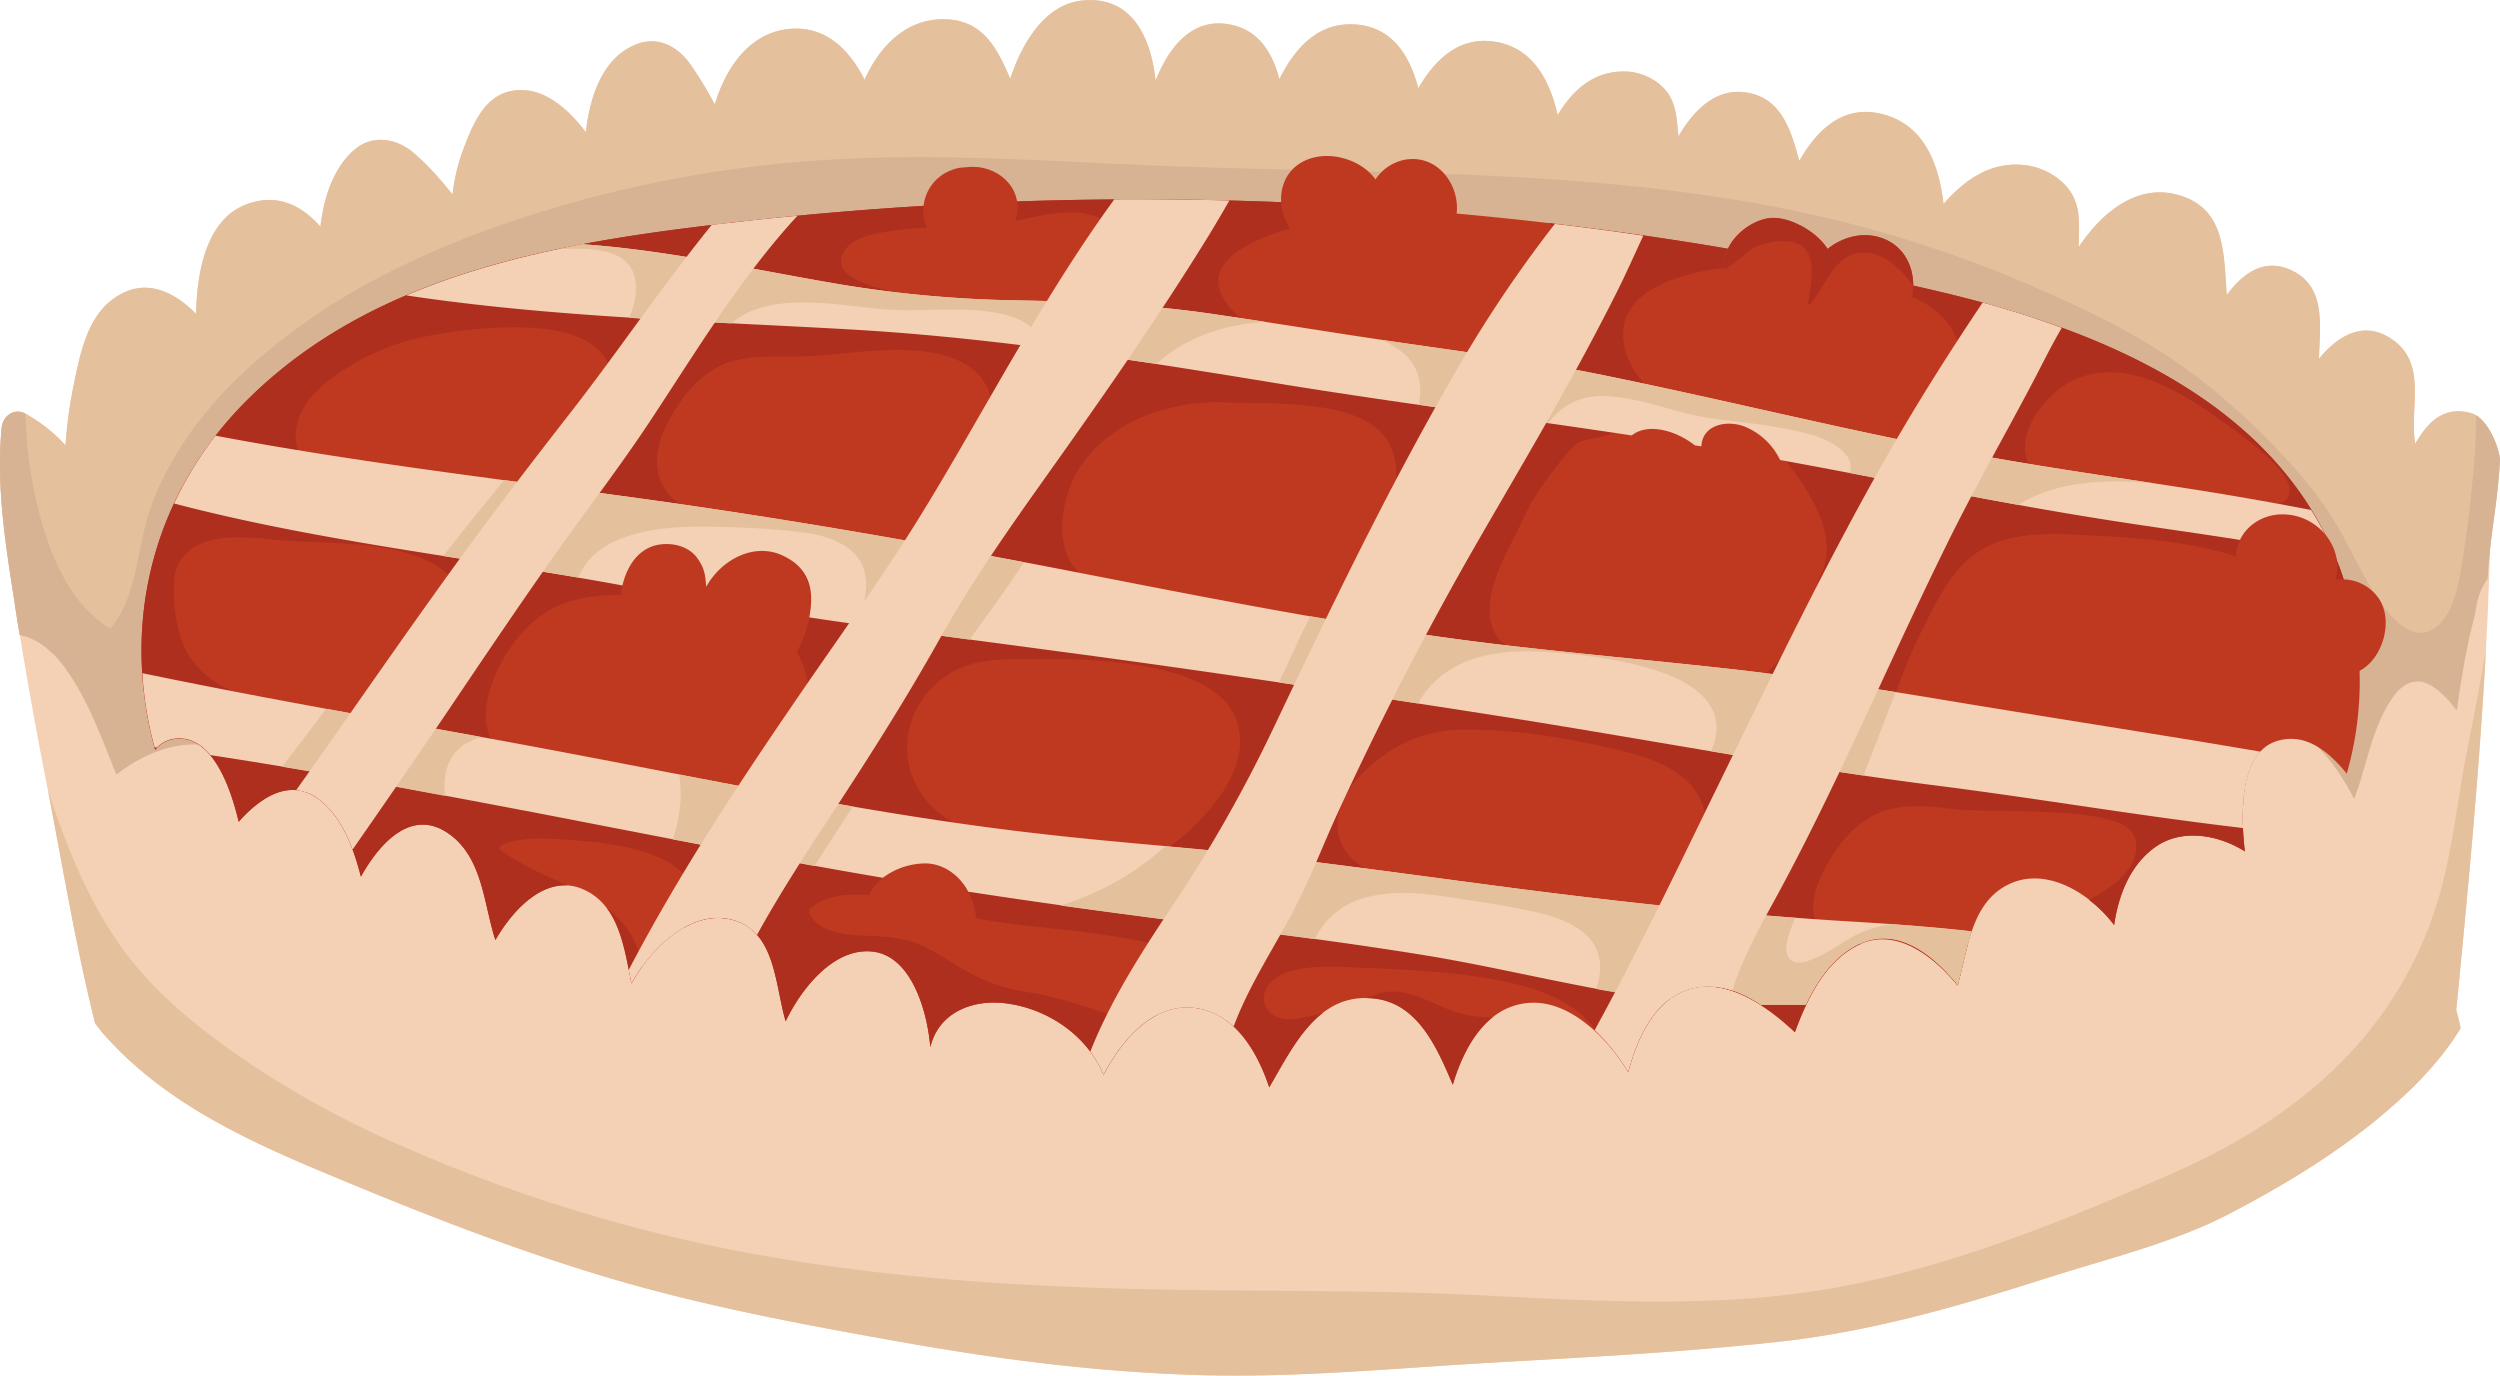 <svg xmlns="http://www.w3.org/2000/svg" width="1080" height="594.3" viewBox="-0.01 0.037 1080.017 594.207" style=""><g><g data-name="Слой 2"><g data-name="280387012"><path d="M44.3 446.2c25.4 29.1 60 45.4 94.8 60 40.3 16.9 81 33 122.8 45.5s84.5 20.4 127.2 28 85 13 128.1 14.3 84.4-2.9 126.6-5.3 82.8-4.5 124.1-9S847 564 886.2 551.5c25.8-8.2 53.2-14.8 77.2-27.3 26.2-13.7 51.9-29.5 73.8-49.6 9.6-8.8 18.9-19 25.8-30.4a80.2 80.2 0 0 0-1.9-7.8c7.8-79.7 15.7-162.8 15-243.2 0-3.9-4.1-4.4-8.2-4.7-10.8-.7-18.2-8.2-24.5 3.2-2.8-15.4 5.9-35.1-10.9-45.7-11.9-7.6-22.9-.6-30.7 9 .4-15 3.2-31.8-12.7-38.6-11.4-4.9-20.5 2-27.1 11-1.4-17.1-.4-36.1-19.1-42.6s-34.6 6.5-44.9 21.9c0-7.4 1.1-15.2-2.5-22.1s-11.8-12.1-20.1-13.2c-15.2-2-26.6 6.2-35.8 16.7-2-17.6-8.7-35.3-28.1-39.2-16.1-3.2-26.9 7.8-34.2 20.6-3.6-13.1-7.5-26.9-22.5-29.5-13.5-2.3-23.2 7.7-29.7 18.9-.7-6.2-.7-12.6-4.2-18.1s-10.9-9.6-18.1-9.9c-14.2-.6-23.4 8-29.9 18.8-3.5-15.5-11.2-30.1-28.8-31.9-14.6-1.5-24.5 8.5-31.4 20.3-3.5-13.4-10.6-25.6-25.6-27.4-17-2-27.6 9.7-34.4 23.5-2.8-10.7-8.3-20.3-19.5-23.2-17.7-4.6-28.1 9.1-34 23.8-1.9-18.1-9.9-36.7-31.5-34.6-15.9 1.5-25.9 17.6-31.3 33.8-5.5-12.9-11.6-25.3-28.2-25.7S380 19.9 373.5 34.4c-6.4-12.6-16.3-22.9-31.5-22-17.6 1.1-28.3 16.2-33.2 32.7a179.3 179.3 0 0 0-10.6-17.4c-5.6-7.8-14.1-12.3-23.5-8.5-14 5.6-19.8 21.6-21.6 37.9-8.9-11.7-20.3-20.7-33.1-17.6-11.1 2.6-16.1 15-19.7 24.6a80.3 80.3 0 0 0-4.8 19.9c-5.5-6.8-11.2-13.4-17.6-18.6s-16.2-7.3-23.7-1.6c-9.6 7.4-14.2 20.5-15.8 34.1-8.2-9.3-19.1-14.9-32.8-9.3-16.1 6.7-20.5 27.7-20.9 47-10.4-10.6-24.1-16.7-37.9-4.8-9.7 8.5-12.5 23.6-15 35.6a191 191 0 0 0-3.5 26 67.5 67.5 0 0 0-17.1-13.6c-4.9-2.8-10 .8-10.5 6-2.3 24.5 1.4 48.7 5.2 72.9 4.1 26.2 8.6 52.2 13.7 78.1 6.9 35 12.7 71.3 21.5 106.4z" fill="#f4d0b5"></path><path d="M1075.1 194c.4 1.9.7 3.9 1 5.8v-6.6a3.6 3.6 0 0 0-2-3.4c.3 1.4.7 2.8 1 4.2z" fill="#e5c09c"></path><path d="M1073.9 280.7c-2.5 15.3-5.5 30.3-8.4 45.1-3.9 20.2-6 41.3-11.7 61.1a166.4 166.4 0 0 1-24.8 51.2c-23.3 32.5-57.1 54.5-93.4 70.1-45.3 19.6-90.9 38.3-139.6 47.5-52.1 9.9-105.2 6.4-157.8 3.8s-106.8-1.3-160.1-3-105.9-5.9-157.9-15.8a682.9 682.9 0 0 1-147-45.8 411.7 411.7 0 0 1-64-34.6c-19.2-13-38.7-27.8-53.1-46.2-16.7-21.5-26.9-46.8-35.4-72.8 6.4 33.3 12.1 67.6 20.4 100.9l3.2 4c25.4 29.1 60 45.4 94.8 60 40.3 16.9 81 33 122.8 45.5s84.5 20.4 127.2 28 85 13 128.1 14.3 84.4-2.9 126.6-5.3 82.8-4.5 124.1-9S847 564 886.2 551.5c25.8-8.2 53.2-14.8 77.2-27.3 26.2-13.7 51.9-29.5 73.8-49.6 9.6-8.8 18.9-19 25.8-30.4a80.2 80.2 0 0 0-1.9-7.8c5-51 10-103.4 12.8-155.7z" fill="#e5c09c"></path><path d="M1067.8 178.5c-10.4-3.1-18.1 1.8-24.4 13.2-2.8-15.4 5.9-35.1-10.9-45.7-11.9-7.6-22.9-.6-30.7 9 .4-15 3.2-31.8-12.7-38.6-11.4-4.9-20.5 2-27.1 11-1.4-17.1-.4-36.1-19.1-42.6s-34.6 6.5-44.9 21.9c0-7.4 1.1-15.2-2.5-22.1s-11.8-12.1-20.1-13.2c-15.2-2-26.6 6.2-35.8 16.7-2-17.6-8.7-35.3-28.1-39.2-16.1-3.2-26.9 7.8-34.2 20.6-3.6-13.1-7.5-26.9-22.5-29.5-13.5-2.3-23.2 7.7-29.7 18.9-.7-6.2-.7-12.6-4.2-18.1s-10.9-9.6-18.1-9.9c-14.2-.6-23.4 8-29.9 18.8-3.5-15.5-11.2-30.1-28.8-31.9-14.6-1.5-24.5 8.5-31.4 20.3-3.5-13.4-10.6-25.6-25.6-27.4-17-2-27.6 9.7-34.4 23.5-2.8-10.7-8.3-20.3-19.5-23.2-17.7-4.6-28.1 9.1-34 23.8-1.9-18.1-9.9-36.7-31.5-34.6-15.9 1.5-25.9 17.6-31.3 33.8-5.5-12.9-11.6-25.3-28.2-25.7S380 19.9 373.5 34.4c-6.4-12.6-16.3-22.9-31.5-22-17.6 1.1-28.3 16.2-33.2 32.7a179.3 179.3 0 0 0-10.6-17.4c-5.6-7.8-14.1-12.3-23.5-8.5-14 5.6-19.8 21.6-21.6 37.9-8.9-11.7-20.3-20.7-33.1-17.6-11.1 2.6-16.1 15-19.7 24.6a80.3 80.3 0 0 0-4.8 19.9c-5.5-6.8-11.2-13.4-17.6-18.6s-16.2-7.3-23.7-1.6c-9.6 7.4-14.2 20.5-15.8 34.1-8.2-9.3-19.1-14.9-32.8-9.3-16.1 6.7-20.5 27.7-20.9 47-10.4-10.6-24.1-16.7-37.9-4.8-9.7 8.5-12.5 23.6-15 35.6a191 191 0 0 0-3.5 26 67.5 67.5 0 0 0-17.1-13.6c-4.9-2.8-10 .8-10.5 6-2.3 24.5 1.4 48.7 5.2 72.9.8 5.6 1.7 11.1 2.6 16.6 7.6 1.3 14.7 7.4 19.7 14.3 10 13.9 15.7 30.2 22.1 46 11.2-8.8 25.1-14.6 39.4-12.7a1 1 0 0 1 .9 1.4c15.3 5 31.2 6.6 47.2 7.1l49.6 1.3c35.1.9 70.1 1.5 105.2 1.6 61.8.2 123.6-1 185.2-5.5s121.8-10.9 182.6-17.2 121.9-13.8 182.9-16.2c30-1.2 59.5.7 88.7 7.7 14.1 3.3 28.4 7.6 42.8 8.8 5.5.5 15.8-.7 18.7 5.3 10.3 7 17.8 17.7 23.5 28.9 5.4-14.3 7.6-30.5 16.2-43.2 2.8-4.2 6.9-8.1 12.3-7.5s11.9 7 15.8 12.5c1.9-13.4 4-26.9 7.5-40 1.1-4.4 1.1-10.6 5.8-16.8 1.5-22.3 4.1-30.1 5.4-51 .2-3.9-4.7-18.3-12.2-20.6z" fill="#e5c09c"></path><path d="M1069.6 179.4a205.8 205.8 0 0 1-.9 22.3c-1.2 13.2-2.7 26.7-4.8 39.8-1.5 9.5-3.6 24.6-12.7 30.2-10.9 6.8-21.4-9-26.1-16.5s-9.9-18.4-15.1-27.5-12.5-18.6-20.1-27c-16-17.7-34-34.1-54-47.2s-41-22.7-62.3-31.8a527.9 527.9 0 0 0-67.2-23.2c-97.2-26.4-199.9-23-299.7-26.7-49-1.8-97.8-5.8-146.8-2.9a523.5 523.5 0 0 0-142.3 27.9c-43.1 15-82.5 35.2-115.6 67.1-15.7 15.2-30.4 35.8-37.4 56.8-5.5 16.7-5.2 35.8-16.4 50.2a1.1 1.1 0 0 1-1.4.2c-16.2-10.5-24.4-29.4-29.3-47.4a189.5 189.5 0 0 1-6.5-45c-4.8-2.6-9.8.9-10.3 6.1-2.3 24.5 1.4 48.7 5.2 72.9.8 5.6 1.7 11.1 2.6 16.6 7.6 1.3 14.7 7.4 19.7 14.3 10 13.9 15.7 30.2 22.1 46 11.2-8.8 25.1-14.6 39.4-12.7a1 1 0 0 1 .9 1.4c15.3 5 31.2 6.6 47.2 7.1l49.6 1.3c35.1.9 70.1 1.5 105.2 1.6 61.8.2 123.6-1 185.2-5.5s121.8-10.9 182.6-17.2 121.9-13.8 182.9-16.2c30-1.2 59.5.7 88.7 7.7 14.1 3.3 28.4 7.6 42.8 8.8 5.5.5 15.8-.7 18.7 5.3 10.3 7 17.8 17.7 23.5 28.9 5.4-14.3 7.6-30.5 16.2-43.2 2.8-4.2 6.9-8.1 12.3-7.5s11.9 7 15.8 12.5c1.9-13.4 4-26.9 7.5-40 1.1-4.4 1.1-10.6 5.8-16.8 1.5-22.3 4.1-30.1 5.4-51 .2-3.6-3.9-15.9-10.4-19.7z" fill="#d8b393"></path><path d="M76.4 319.1c15.9-1.1 23.6 22.6 26.7 35.9 8.5-9.6 21.1-18.9 33.6-10.4 10.8 7.3 16 21.6 19.2 34.1C164 364.2 178.3 348 195 361c13.6 10.6 14 29.7 19 45.1 7.4-12.9 21.6-28.7 37.5-22.1s18.1 25.4 21.3 40.8c8.2-14.6 24.5-31.2 42-27.8 20.3 4 19.8 27.9 24.6 44.2 6.8-14.3 21-32.1 37.7-30.1s23.5 25.7 24.8 41.3c3.4-14.7 17.9-21 33.1-18.9 17.9 2.4 34.8 14 41.7 30.8 7.8-14.7 21.1-31 39.3-28.9s27.2 19.1 32.3 34.3c9.1-15.4 18.8-36.5 38.4-38.4 23.7-2.3 33.2 19 40.9 37.3 4.7-15.9 14.2-33.5 32.2-35.3s34.4 14.9 43.6 29.8c4-14.9 11.6-32 27.5-36.1s32.8 7.9 44.5 18.9c5.4-14.9 13.9-32.4 29.3-38.5s31.1 6.2 41 18.3c4.5-15.7 5.7-35.8 22.1-43.7s35.4 4.1 45.5 17.6c1.9-13 7-26.2 18.1-33.9s26.6-5.3 38.4 2.1c-1.9-16.5-3-46.4 17.8-48.5 10.8-1.2 19.6 6.8 26.2 14.9a144 144 0 0 0-2.8-88.3c-26.6-72.6-104.4-103.8-173.9-120.1C668 86 491.9 76.4 319.4 95.8c-74.6 8.4-155.3 21-211.3 75.7C65.7 212.8 52 269.4 67 323.9a13.1 13.1 0 0 1 9.4-4.8z" fill="#bf3920"></path><path d="M262 392.1c6.8 8.8 8.5 21.6 10.8 32.7a68.6 68.6 0 0 1 4.5-7c-1.3-10.6-6.7-19.1-15.3-25.7z" fill="#af2f1e"></path><path d="M826 408.8c7.6 3.8 14.3 10.4 19.7 16.9 1.6-5.6 2.8-11.8 4.4-17.8-8 .5-16 .9-24.1.9z" fill="#af2f1e"></path><path d="M1011 245.9c-26.6-72.6-104.4-103.8-173.9-120.1a1475.3 1475.3 0 0 0-168.4-29.5c25.2 14.5-6.4 42.4-22.4 55.2a.4.4 0 0 1-.3.6h-.4l-3.6 2.8c-1.6 1.3-3.9-.9-2.3-2.3l.6-.5c-21.5 0-42.9-3.8-64.3-5.6-13.3-1.2-32.3-.9-42.4-11.1-31.3-31.8 47.2-42.9 69.2-45.3a1542.1 1542.1 0 0 0-283.4 5.7c-74.6 8.4-155.3 21-211.3 75.7C65.7 212.8 52 269.4 67 323.9a13.1 13.1 0 0 1 9.4-4.8c15.9-1.1 23.6 22.6 26.7 35.9 8.5-9.6 21.1-18.9 33.6-10.4 10.8 7.3 16 21.6 19.2 34.1C164 364.2 178.3 348 195 361c13.6 10.6 14 29.7 19 45.1 6.4-11.1 17.8-24.3 31-23.6-9.7-4.6-19.6-8.7-28.4-15a1.5 1.5 0 0 1 .4-2.6c9.9-4 22.9-2.5 33.2-1.7 12.5 1.1 26.1 2.8 37.3 8.6 13.9 7.3 12.8 17.9 7.7 29.1 6.1-3.5 12.8-5.2 19.6-3.9 20.3 4 19.8 27.9 24.6 44.2 6.8-14.3 21-32.1 37.7-30.1s23.5 25.7 24.8 41.3c3.4-14.7 17.9-21 33.1-18.9 17.9 2.4 34.8 14 41.7 30.8 5.3-10 13.2-20.8 23.4-25.9l-1.5.5c-8.6 2.3-16.9.2-25.1-2.5-10.4-3.5-19.8-6.4-30.7-8a72 72 0 0 1-21.9-7.1c-7-3.6-13.6-8.2-20.6-11.9s-14.1-4.5-21.9-5-24.9.2-28.8-10.3a1.8 1.8 0 0 1 .5-1.7c6.9-5.8 16.3-6.5 25.3-5.7 4-8.8 15.9-14 25-13.6 12.1.5 20.4 12 21.2 23.6l4.6.8c20.1 3.3 40.6 4.2 60.6 8 8.7 1.7 21.2 2.9 26.9 10.8 2.4 3.6 3.2 8.2 3.1 12.8l1.9-.8c.4-.2.7.4.3.7l-2.3 1.4a40.2 40.2 0 0 1-.6 5c17.3 2.1 27.1 19.1 32.2 34.3 6.4-10.8 13.1-24.5 23.4-32.3-6.7 2-18.4 5.6-23.7-.7s.6-13.9 7-16.3c8.4-3.1 18.4-3 27.2-2.6 22.4 1 45.3 1.6 67.3 6.1 14.3 2.9 31.7 8.9 39.8 21.4a90.4 90.4 0 0 1 14.1 17.8c4-14.9 11.6-32 27.5-36.1s32.8 7.9 44.5 18.9c5.3-14.6 13.6-31.7 28.5-38.1-6.2-.9-12.3-2.6-16.6-6.3-8.2-7.1-2.1-20.7 2.1-28.2 6-10.7 15.1-21 27.5-23.8s22.9.1 34.4.5c9.9.3 19.8.2 29.7.7s20.9.8 30.8 3.6c6.5 1.7 11.6 5.1 11 12.6-.6 9.4-10.4 16.1-17.7 20.4l-2.6 1.5a55.2 55.2 0 0 1 10.8 10.8c1.9-13 7-26.2 18.1-33.9s26.6-5.3 38.4 2.1a113 113 0 0 1-.7-21.4c-25.9-5-51.2-12.3-76.8-18.3-13.2-3-26.7-6.2-40.2-7.4-6.1-.5-12.2-.2-18.2-.8-7.8-.9-15.5-3.5-16.9-9.6-.4.3-1.2 0-1-.6s.5-1.9.8-2.8a14.4 14.4 0 0 1 1.5-5.1 208.4 208.4 0 0 1 12-29.4c5.3-10.8 11-22.8 20.2-30.9 15.1-13.1 36.2-11 54.8-10.1 35.7 1.7 80.8 6.7 104.8 36.8a98.5 98.5 0 0 1 8.6 12.8 138.6 138.6 0 0 0-7.7-35.1zm-645.9-138c4-5.9 13.8-7.2 20.2-8.1 9.9-1.5 19.9-1.8 29.9-2a110 110 0 0 0 21.4-2c10.4-2.1 22.1-5.4 32.8-3.4 24.9 4.7-4.7 35.2-11.4 43.9-1.1 1.4-3.6-.5-2.6-2l1.2-1.6c-20.7.4-42-1.9-62.3-5.3-6.7-1.1-38.8-5.6-29.2-19.5zm-236.4 74c3.4-11.3 14.7-19.3 24.4-24.9a99.8 99.8 0 0 1 31.6-11.8 192 192 0 0 1 37-3.8c11.2 0 24.1.9 33.7 7.2s12.3 20.2 9.1 31.4c-3.7 13-13.3 24.4-21.6 34.8-.9 1.2-2.4.1-2.5-1.1-24.5 2-48.9 5.8-73.5 2.4-16.2-2.2-44.8-12.2-38.2-34.2zm71.2 85.7c-1.7 10.3-9.4 20.2-15.8 28-4.6 5.6-11.5 14.4-19.3 16.5a.5.5 0 0 1-.8.3h-.1l-1.7.2a1.5 1.5 0 0 1-1.6-1.6c-24.7-9.3-59.4-2.3-77.1-25.2-7-9-9-23.6-8.3-34.8s9.3-16.9 19.9-18.4 23.8 1 35.7 1.4c10.3.4 20.5.6 30.7 2 16.9 2.2 42 9.5 38.4 31.6zm144.3 14.2a33.3 33.3 0 0 1 4.8 15.1c1.8 24.3-14.5 51.2-39.6 55-15.6 2.3-31.6-2.1-46.3-7.1s-30.2-10.9-45.4-16.2a1.2 1.2 0 0 1 .4-2.4c-16.3-11.7-5.2-38.4 6.9-52.2 7.3-8.3 15.9-13.6 26.8-15.6a100.2 100.2 0 0 1 16.5-1.4c1-10 6.3-20.4 16.9-21.8 5.9-.8 12.6 1 16.1 6s3.3 7.9 3.8 12.3c6.2-11.4 20.3-19.3 32.8-13.6 16.8 7.6 14 27.3 6.3 41.9zm-8.8-53.8c-14-2.7-33.7-2.3-44.6-12.6s-7.3-24.6-.8-35.7 15.3-21.4 28.6-24.2c11.5-2.5 23.6-.9 35.3-1.9s23.4-2.5 35.2-2.4c19.5.1 41.7 6.2 39.2 29.9-1.2 12.1-6 23.8-11.2 34.6s-9.7 20.2-17.1 28c-1.1 1.2-3.3-.4-2.3-1.8l1.2-1.9c-21.5-1.8-42.4-7.9-63.5-12zm184.9 124.2c-6.5 7.2-14.7 14.2-23.8 18.4l5.1 1a1.3 1.3 0 0 1-.3 2.6l-11.9-.9h-.4a.4.4 0 0 1-.5-.2c-17.4-1.4-35.1-3.3-51.9-8S403 354 395.4 338.3c-10-20.7 2.4-45 24-51.3 9.5-2.8 20.4-2.3 30.2-2.3a263.9 263.9 0 0 1 37.7 2c17.9 2.5 46.4 8.5 48.3 31 1.2 13-7 25.3-15.3 34.5zm53.4-79.9c-27.2-.4-55.5-2.3-81.4-10.6-10-3.2-20.8-7.6-27.7-15.9s-6.7-21.5-3.6-31.8c8.6-28.3 40.3-41.2 67.7-40.2 12.2.4 24.5.1 36.7 1.5 10.4 1.2 21.9 3.3 30 10.3s9.1 18.9 6.6 29.6c-4.8 20.5-15.3 39.4-27.8 56.2.1.4 0 .9-.5.9zM738 401.6l-8.3-.5c-.4 2-.9 4-1.3 6.1s-1.5.5-1.4-.4.7-3.9 1.1-5.9c-18.3-1.2-36.6-3.1-54.6-6.8-13.9-3-28.1-4.3-42.2-6.6-17.4-2.9-56.7-8.5-53.3-34.2 1.5-11.3 10.9-20.5 19.6-26.8 11.6-8.4 22.9-11.4 37-11.3 21.3.2 42.6 3.6 63.3 8.5 12.1 2.9 26.1 6.8 34 17.3 6 8 6.3 18.2 5 27.7s-4 19.3-6.3 28.9l7.4.4c2.3.1 2.3 3.7 0 3.6zm102-220.9c-8.2 12.8-22.5 19.3-37.3 14.9a1.6 1.6 0 0 1-.8-2.6c-13.5-2.7-27.9-3.8-41.8-6.2a63.5 63.5 0 0 1 7.3 7.4c12.1 14.3 29.2 37.4 18.1 56.1a99.7 99.7 0 0 1-12.3 28.6c-7.9 12.3-19.3 20.5-34.2 20.8s-30.5-6-45.8-8.2a1.3 1.3 0 0 1-.8-1.7c-21.2-2.4-50.9-3.7-48.8-28.6 1.2-14.2 10.3-27.3 15.9-40.1 3.9-9 19.7-28.9 22.4-30a40.2 40.2 0 0 1 8.3-2l1.5-.4 5.5-1.5a18.1 18.1 0 0 1 3.1-.9c4.5-1.4 9-3.5 13.7-4.1 7.2-.9 13 2.5 18.1 7.2 1.5-3.2 3.4-6 5.9-7.7a84.1 84.1 0 0 1-20.3-9.7c-8.9-5.9-16-15.9-16.5-26.9-.4-9.2 5.4-16.2 13.1-20.5 17.5-9.7 42-10.9 61.4-8 12.3 1.9 24.7 3.6 36.7 6.9s24 8 30.6 18.3 4.1 27.9-3 38.9zM985.9 217c-7.5 4.5-19.7 3.2-28 3s-19.9-1.5-29.7-1.1c-1.3.1-1.3-1.7-.3-2.1-5.8-.2-11.6-.6-17.4-1.3-9.8-1.3-20.9-3.1-29-9.3-16.7-12.6 1.3-36.8 15.6-42.6 22-9 45.3 5.8 62.6 18.2 5.4 3.9 40 27 26.2 35.2z" fill="#af2f1e"></path><path d="M627.4 436.7c-8.4-3.1-16.6-8.3-25.9-8.4-4 0-7.8 1.5-11.6 2.9 21.4-.2 30.3 19.9 37.7 37.4 3.2-10.8 8.6-22.3 17.3-29.2a48.5 48.5 0 0 1-17.5-2.7z" fill="#af2f1e"></path><g fill="#f4d0b5"><path d="M796.6 397.9c-46.9-2.9-93.5-7.9-140.1-13.9-33.7-4.4-67.4-9.1-101.1-13.2s-68.9-6.4-103.2-10.3c-67.8-7.5-134.4-21.4-201.2-34.1-63.2-12.1-126.6-22.5-189.5-35.6a155.9 155.9 0 0 0 5.3 32.1h1a12.8 12.8 0 0 1 8.6-3.9c5.9-.4 10.7 2.6 14.5 7.2 46.7 7.1 93.1 15.9 139.5 24.7 50.3 9.7 100.5 19.7 151 28.3a30.9 30.9 0 0 1 19-6.2c7.9.4 14.3 5.5 17.9 12.2 40.2 6.2 80.4 11.4 120.8 16.6 25 3.2 49.9 6.6 74.8 10.6s50.3 10 75.5 14.7c10.6 2 21.2 3.4 31.8 4.5a26.6 26.6 0 0 1 9.7-4.7c10.5-2.7 20.8 1.1 29.8 7.1h19.4c5.4-11.4 13.1-22.3 24.6-26.9 16.4-6.5 31.1 6.2 41 18.3 2.1-7.3 3.5-15.5 6-23.1-18.3-2.1-36.7-3.3-55.1-4.4z"></path><path d="M998.4 220.3c-18.8-3.6-37.6-6.9-56.6-9.8-30.5-4.7-61.1-9-91.4-14.7-54.7-10.2-108.6-23.9-163.1-34.8-27.3-5.4-54.8-9-82.3-13s-55.1-8.6-82.7-12.6-56.8-5.2-85.7-5.7a512 512 0 0 1-79.1-7.8c-35.1-6.1-70.3-13.9-105.9-16.4-26.1 5-51.9 11.8-76.1 22.1 64.6 9.7 129.9 11.1 195.1 14.9 61.1 3.7 121.4 13.3 181.8 23.2 50.7 8.3 101.7 14.7 152.5 22.4 6.9-5.5 18.9-2.3 27.3 4.3l2.8.4c.4-9.2 10.7-11.5 18.5-8.6a29.2 29.2 0 0 1 15.5 14.5c48.8 8.9 97.4 19.2 146.4 26.7 31 4.8 62.7 8.7 93.5 15.4a127.5 127.5 0 0 0-10.5-20.5z"></path><path d="M976.5 324.7l-26.8-4.5c-36.2-5.9-72.4-11.6-108.6-17.6-32.3-5.4-64.5-10.4-97.1-14s-64.4-6.4-96.5-10.2c-63.2-7.5-125.7-20.2-188.1-32.3-64-12.4-128-23.4-192.5-32.1-58-7.9-116.2-14.9-173.8-25.8a156.6 156.6 0 0 0-17.9 29.3c62.1 16.3 126.1 23.2 189.3 34.6l4.4.8c2-8.6 7.2-16.5 16.3-17.7 5.9-.8 12.6 1 16.1 6s3.3 7.9 3.8 12.3c6.2-11.4 20.3-19.3 32.8-13.6s13.8 15.9 11.7 26.8l8.7 1.3c32.5 4.7 65.1 8.8 97.6 13.2 63.5 8.4 126.9 18 190.2 27.9s127.5 22.3 191.6 30.4c43.8 5.6 87.4 13.1 131.3 18.2-.5-11.8.6-25.5 7.5-33z"></path></g><g fill="#e5c09c"><path d="M200.9 321.4a35.2 35.2 0 0 1 6.9-3l-66.9-12.2c-6.3 8.4-12.6 16.8-19.1 25 23.5 3.9 46.9 8.2 70.4 12.6-.8-8.7.8-17.4 8.7-22.4z"></path><path d="M351.8 374.1c5.5-8.6 11.1-17.2 16.7-25.7-25.1-4.3-50.1-9-75.1-13.8 1.6 9.3.3 18.9-2.7 28 20.3 3.9 40.7 7.8 61.1 11.5z"></path><path d="M818.1 399.3a46.4 46.4 0 0 0-14.9 3.9c-6.9 3.3-12.9 8.3-20 11.1-2.6 1-6.6 2.5-9.2.6-4.9-3.4-.7-12.8.9-16.8l.7-1.6c-39.8-3-79.4-7.4-119.1-12.5-33.7-4.4-67.4-9.1-101.1-13.2-17.3-2-34.6-3.6-52-5.2a129.8 129.8 0 0 1-13 10.2 122.9 122.9 0 0 1-32.3 15.4c27 3.7 54 7.2 81 10.7l28.9 3.8a33.5 33.5 0 0 1 23.3-18.3c11-2.6 22.6-1.7 33.7 0s23.6 3.5 35.1 5.9c9.4 2 20.7 4.9 27.1 12.7 5 6.2 4.9 14.1 2.3 21.2 10.6 2 21.1 3.4 31.7 4.5a26.6 26.6 0 0 1 9.7-4.7c10.5-2.7 20.8 1.1 29.8 7.1h19.4c5.4-11.4 13.1-22.3 24.6-26.9 16.4-6.5 31.1 6.2 41 18.3 2.1-7.3 3.5-15.5 6-23.1-11.1-1.2-22.4-2.2-33.6-3.1z"></path><path d="M850.4 195.8c-54.7-10.2-108.6-23.9-163.1-34.8-27.3-5.4-54.8-9-82.3-13l-8.1-1.2a41.2 41.2 0 0 1 9.2 5.6c7.3 6.3 8.4 14.2 6.8 22.4l56.1 8c5.7-8.1 14.5-12.6 26.5-11.6 14.7 1.1 28.6 7.2 43.1 9.4 9.8 1.4 19.6 2.2 29.3 4s21.5 3.7 28.5 10.6c3.1 3 3.6 6.1 2.7 9.1 24.3 4.7 48.5 9.4 72.8 13.8A60.2 60.2 0 0 1 885 212c14.7-4.7 30.1-4.6 45.5-3.2-26.8-4.1-53.5-8-80.1-13z"></path><path d="M350.1 130.7c13.7.3 27.3 3.2 41 3.3 10.8 0 21.6-.8 32.4.2 8.3.8 18.3 2.5 24 9.3a15.7 15.7 0 0 1 3.2 6.8c16.3 2.1 32.5 4.5 48.8 6.9 13.2-11.7 29.3-17 47-18.2l-24.2-3.6c-28.6-4.1-56.8-5.2-85.7-5.7a512 512 0 0 1-79.1-7.8c-35.1-6.1-70.3-13.9-105.9-16.4l-9.9 2h3.1c7.9-.1 18.8-.3 25.2 5.2s5.6 15.7 1.8 24.6q22.1 1.4 44.1 2.4c9-7.9 22.1-9.3 34.2-9z"></path><path d="M374 249.8c.7 6.8-1.1 13.4-4 19.9l48.8 6.6c8-11 16.1-22.1 23.6-33.4-58.3-11.1-116.7-21-175.5-28.9-16.3-2.3-32.7-4.4-49.1-6.6-8.9 10.8-17.7 21.8-26.3 32.8 19.4 3 38.9 6 58.3 9.3 2.9-7.3 8.9-12.8 17.1-16.3 12.3-5.1 26.3-5.9 39.4-5.7s27.5.8 40.8 2.5c11.6 1.5 25.5 6.3 26.9 19.8z"></path><path d="M744 288.6c-32.1-3.5-64.4-6.4-96.5-10.2-27.2-3.3-54.4-7.5-81.4-12.2-2.4 4.7-4.7 9.4-6.8 14.1s-4.5 9.7-6.8 14.5l60.1 9.1a39.9 39.9 0 0 1 18-16.9c12.6-6 27.2-6.2 40.9-5.1s26.7 2.8 39.5 6.4c10.1 2.9 22.2 7.3 27.9 16.7 3.9 6.4 3.1 13.3.3 19.5 21.9 3.7 43.8 7.3 65.8 10.5 4.8-12 9.2-24.1 14-36-24.9-4-49.9-7.7-75-10.4z"></path></g><g fill="#f4d0b5"><path d="M196.8 302.2c14.1-20.9 28.2-41.8 42.7-62.3s27.7-37.5 40.6-56.9c20.3-30.6 39.5-62.8 64.4-89.8-8.4.8-16.7 1.6-25.1 2.6l-11.9 1.3c-6.4 7.9-12.5 15.9-18.6 24-14.2 18.9-27.9 38.5-42.5 57.2s-30.4 39.3-45.1 59.4c-25 34.2-48.9 69.2-73.4 103.7a17.9 17.9 0 0 1 8.8 3.2c7.5 5.1 12.3 13.5 15.6 22.4 15-21.5 29.9-43.1 44.5-64.8z"></path><path d="M327 403.9c10.9-19.8 23.5-38.8 35.8-57.6 15.1-23.1 29.7-46.3 43.2-70.4s29-46.3 45-68.8 32.7-46.1 48.3-69.7c7.9-11.9 15.7-24 23.2-36.2 2.9-4.8 5.8-9.7 8.6-14.6-16.5-.4-33.1-.6-49.7-.5-15.5 21.2-29.2 43.6-42.5 66.2s-27.5 48.2-42.1 71.8-31.5 47.2-47.6 70.5c-27.8 40.4-54.9 81-77.6 124.4l1.2 5.8c8.2-14.6 24.5-31.2 42-27.8a21.3 21.3 0 0 1 12.2 6.9z"></path><path d="M560.6 389.9c6.2-12.4 11.2-25.4 17-38.1s12.1-25.8 18.4-38.6q19.3-39 41-76.9c13.8-24 28-47.9 41.4-72.2 6.8-12.2 13.3-24.5 19.6-37 4.2-8.3 8-16.9 11.9-25.3-12.7-1.9-25.5-3.6-38.2-5.1a552.6 552.6 0 0 0-44.5 66.7c-28.3 49.1-52.8 100.1-77.1 151.2a603.2 603.2 0 0 1-42.8 75.5c-13.7 20.5-27.2 41.3-36.3 64.2a47 47 0 0 1 5.7 10c7.8-14.7 21.1-31 39.3-28.9a29.9 29.9 0 0 1 16.9 8.1c7-18.8 18.8-36 27.7-53.6z"></path><path d="M770 382.6c25.7-48 46.8-98.4 70.9-147.2 11.3-23.1 24.1-45.4 36.1-68.1 4.4-8.2 8.7-17.2 13.7-25.7-11.3-4.2-22.8-7.8-34.2-10.9-14.5 21.6-28.4 43.6-41.3 66.2-26.1 45.8-49 93.3-72.1 140.6-17.6 36-34.9 72.3-54.2 107.5a90.8 90.8 0 0 1 14.5 18.1c4-14.9 11.6-32 27.5-36.1a31.6 31.6 0 0 1 17.5.9c4.9-15.9 14-31.1 21.6-45.3z"></path></g><path d="M606.8 69a19.8 19.8 0 0 0-12.6 8.5c-6.6-9.4-22.7-13.6-33-6.7-15.1 10-6.7 37.9 12 33.5a18.6 18.6 0 0 0 19.5-5.7 11 11 0 0 0 5.3 4.9 3.9 3.9 0 0 0 1.8.4c9.1 6.7 24.7 4.8 28.6-7.4 4.4-14-6.1-30.3-21.6-27.5z" fill="#bf3920"></path><path d="M439 85.3c-1.9-7.1-8.5-11.9-15.6-13a24.3 24.3 0 0 0-6.6 0 15.1 15.1 0 0 0-5.8 1.2A18.6 18.6 0 0 0 398.9 92c1.2 16.5 21.4 22.4 33.3 12.6 5.5-4.5 8.8-12.2 6.8-19.3z" fill="#bf3920"></path><path d="M812.4 102.6c-7.9-2.6-16.6-.2-22.9 4.9-4.2-6.9-14.6-13-22.6-13.4s-18.2 6.4-21.2 15.2c-2.4 7.1-.7 19.5 8.4 20.8a4.3 4.3 0 0 0 4.2-1.6c6.6 4.3 15.7 5.8 23.1 2.7a23.9 23.9 0 0 0 1.6 3.8 2.7 2.7 0 0 0 1.4 1.4c5.9 10.3 19.4 15.4 30.8 8.4 15.4-9.6 15.7-36.3-2.8-42.2z" fill="#bf3920"></path><path d="M747.4 114.9c3.9-2.5 6.7-6.3 11.1-8.2s14.2-4.1 19.4-.7c7.4 4.8 4.4 16.7 3.1 25.3h.4l.2.6c7.7-8.5 10.5-23.1 24.4-22.7 7.7.3 15.6 6.8 20.5 14.5.1-9.1-4.4-17.9-14.1-21-7.9-2.6-16.6-.2-22.9 4.9-4.2-6.9-14.6-13-22.6-13.4s-18.2 6.4-21.2 15.2a21.3 21.3 0 0 0-1 6.9 16.6 16.6 0 0 0 2.7-1.4z" fill="#af2f1e"></path><path d="M1028.2 259.4a19.1 19.1 0 0 0-19.3-8.9c4.1-13.9-7.7-28.6-23.3-28.3-8.6.1-16.8 5.6-19 14-1.5 5.7-.6 15.4 4.1 19.9 2.1 5.3 6.1 10 11.7 11.5a18.5 18.5 0 0 0 9.9-.4c-.5 9.2 6.4 20.4 15.3 23.4 17 5.6 28.2-18.1 20.6-31.2z" fill="#bf3920"></path></g></g></g></svg>